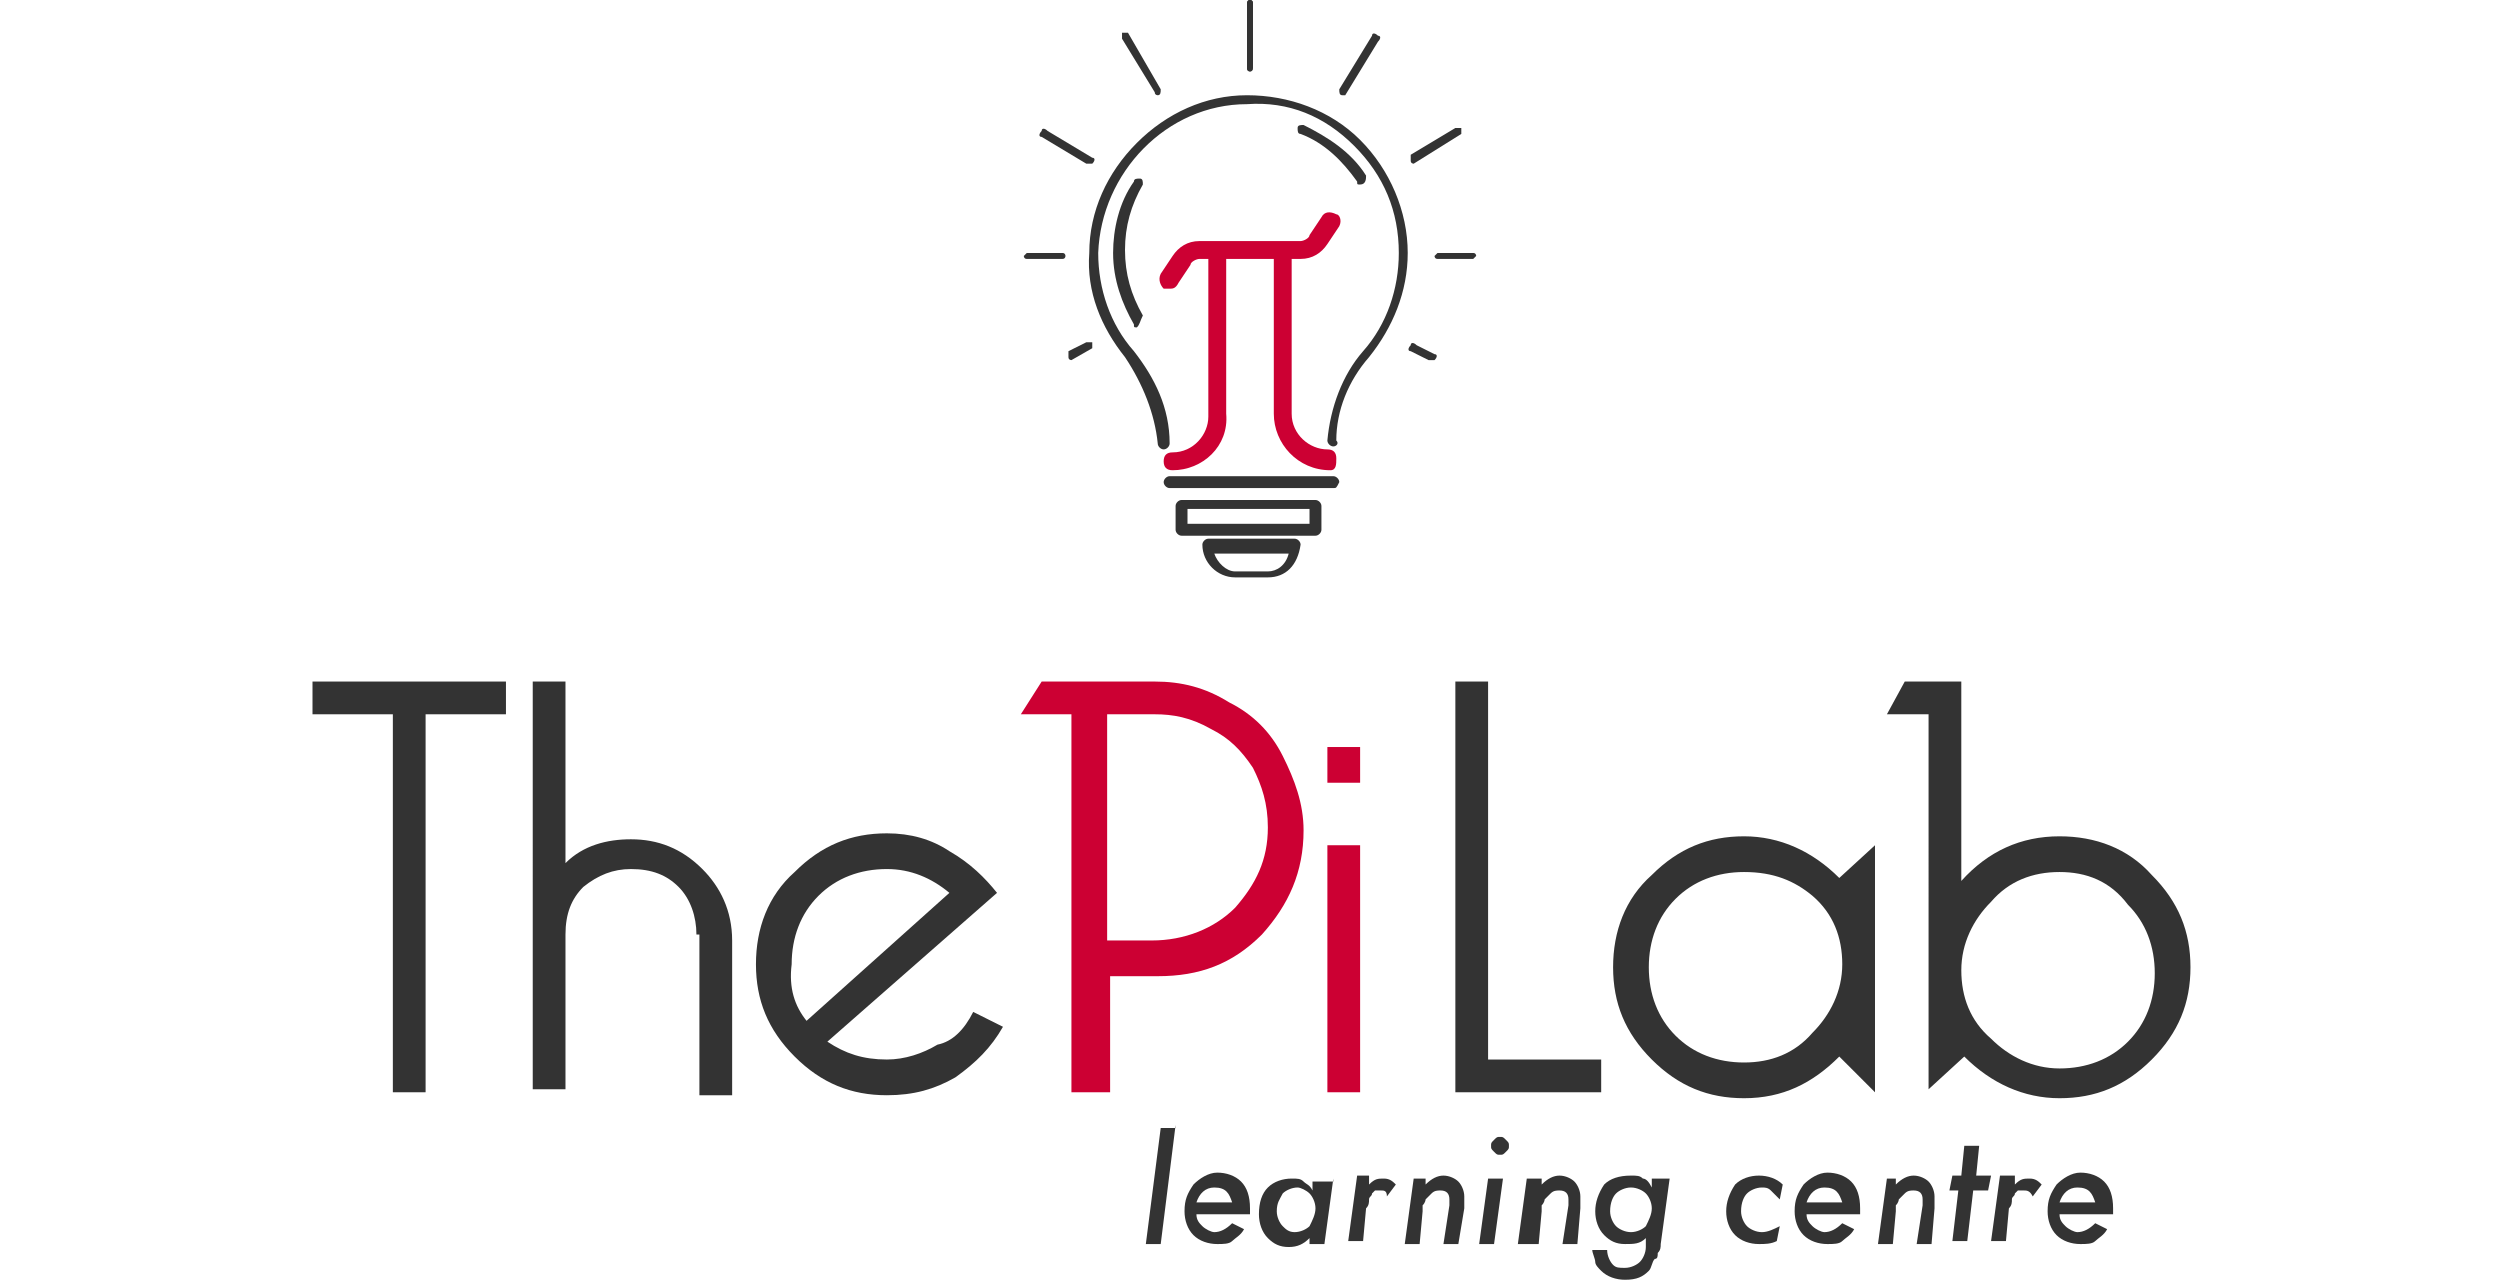 <?xml version="1.0" encoding="utf-8"?>
<!-- Generator: Adobe Illustrator 25.4.1, SVG Export Plug-In . SVG Version: 6.00 Build 0)  -->
<svg version="1.1" xmlns="http://www.w3.org/2000/svg" xmlns:xlink="http://www.w3.org/1999/xlink" x="0px" y="0px"
	 viewBox="0 0 84 43" style="enable-background:new 0 0 84 43;" xml:space="preserve">
<style type="text/css">
	.st0{display:none;}
	.st1{display:inline;}
	.st2{clip-path:url(#SVGID_00000024687425373709825110000016622861646339718058_);}
	.st3{fill:#333333;}
	.st4{fill:#CC0033;}
	.st5{fill:none;stroke:#333333;stroke-width:5;stroke-linecap:round;stroke-linejoin:round;stroke-miterlimit:10;}
</style>
<g id="Layer_1" class="st0">
	<g class="st1">
		<defs>
			<rect id="SVGID_1_" width="84" height="43"/>
		</defs>
		<clipPath id="SVGID_00000005237758064210934650000012468135686156521097_">
			<use xlink:href="#SVGID_1_"  style="overflow:visible;"/>
		</clipPath>
		<g style="clip-path:url(#SVGID_00000005237758064210934650000012468135686156521097_);">
			<path class="st3" d="M3.7,25.1V37H2.6V25.1H0v-1h6.3v1H3.7z"/>
			<path class="st3" d="M12.4,32.1c0-0.6-0.2-1.1-0.6-1.5c-0.2-0.2-0.4-0.3-0.7-0.4c-0.3-0.1-0.5-0.1-0.8-0.1
				c-0.3,0-0.5,0.1-0.8,0.2c-0.3,0.1-0.5,0.3-0.7,0.4c-0.2,0.2-0.3,0.4-0.5,0.7c-0.1,0.3-0.2,0.5-0.2,0.8V37H7.1v-13h1.1v5.7
				c0.6-0.5,1.3-0.8,2.1-0.8c0.9,0,1.6,0.3,2.2,0.9c0.6,0.6,0.9,1.3,0.9,2.2V37h-1.1V32.1z"/>
			<path class="st3" d="M21.2,34.6l0.9,0.5c-0.3,0.6-0.9,1.2-1.5,1.6c-0.6,0.4-1.4,0.6-2.2,0.6c-1.1,0-2.1-0.4-2.9-1.2
				c-0.8-0.8-1.2-1.8-1.2-2.9c0-1.1,0.4-2.1,1.2-2.9c0.8-0.8,1.8-1.2,2.9-1.2c0.7,0,1.4,0.2,2,0.5c0.6,0.4,1.1,0.8,1.5,1.4l-5.4,4.7
				c0.5,0.4,1.1,0.6,1.7,0.6c0.6,0,1.2-0.1,1.8-0.4C20.6,35.5,20.9,35.1,21.2,34.6z M15.9,34.9l4.6-4c-0.6-0.5-1.3-0.8-2-0.7
				c-0.9,0-1.6,0.3-2.2,0.9c-0.6,0.6-0.9,1.3-0.9,2.2C15.4,33.7,15.5,34.3,15.9,34.9z"/>
			<path class="st4" d="M26.9,24.1c0.6,0,1.2,0.1,1.8,0.4c0.6,0.2,1.1,0.6,1.5,1c0.4,0.4,0.8,0.9,1,1.5c0.2,0.6,0.4,1.2,0.4,1.8
				c0,1.3-0.5,2.4-1.4,3.3c-0.9,0.9-2,1.4-3.3,1.4h-1.6V37h-1.1V25.1h-1.6l0.6-1H26.9z M25.4,32.3h1.6c1.1,0,2-0.4,2.6-1.1
				c0.7-0.7,1-1.6,1-2.5c0-0.7-0.2-1.3-0.5-1.9c-0.3-0.5-0.8-1-1.4-1.3c-0.5-0.3-1.1-0.4-1.8-0.4h-1.6V32.3z"/>
			<path class="st4" d="M32.5,26.2h1.1v1.1h-1.1V26.2z M32.5,29.2h1.1V37h-1.1V29.2z"/>
			<path class="st4" d="M42.7,41.2h1.3l-0.6,1h-1.8v-6.3c-0.8,0.9-1.9,1.4-3.1,1.4c-1.1,0-2.1-0.4-2.9-1.2c-0.8-0.8-1.2-1.8-1.2-2.9
				c0-1.1,0.4-2.1,1.2-2.9c0.8-0.8,1.8-1.2,2.9-1.2c1.2,0,2.2,0.4,3,1.3l1.2-1.1L42.7,41.2z M38.6,36.2c0.8,0,1.6-0.3,2.2-0.9
				s0.9-1.4,0.9-2.2c0-0.8-0.3-1.6-0.9-2.2s-1.4-0.9-2.2-0.9c-0.9,0-1.6,0.3-2.2,0.9c-0.6,0.6-0.9,1.3-0.9,2.2
				c0,0.9,0.3,1.6,0.9,2.2C37,35.9,37.7,36.2,38.6,36.2z"/>
			<path class="st4" d="M50.2,29.2V37l-0.9-0.7c-0.6,0.6-1.3,0.9-2.2,0.9c-0.9,0-1.6-0.3-2.2-0.9c-0.6-0.6-0.9-1.3-0.9-2.2v-4.9H45
				v4.9c0,0.3,0,0.5,0.2,0.8c0.1,0.3,0.3,0.5,0.5,0.7c0.4,0.4,0.9,0.6,1.5,0.6c0.6,0,1.1-0.2,1.5-0.6c0.4-0.4,0.6-0.9,0.6-1.4v-4.9
				H50.2z"/>
			<path class="st4" d="M58,34.6l0.9,0.5c-0.3,0.6-0.9,1.2-1.5,1.6c-0.6,0.4-1.4,0.6-2.2,0.6c-1.1,0-2.1-0.4-2.9-1.2
				c-0.8-0.8-1.2-1.8-1.2-2.9c0-1.1,0.4-2.1,1.2-2.9c0.8-0.8,1.8-1.2,2.9-1.2c0.7,0,1.4,0.2,2,0.5c0.6,0.4,1.1,0.8,1.5,1.4l-5.4,4.7
				c0.5,0.4,1.1,0.6,1.7,0.6c0.6,0,1.2-0.1,1.8-0.4C57.3,35.5,57.7,35.1,58,34.6z M52.6,34.9l4.6-4c-0.6-0.5-1.3-0.8-2-0.7
				c-0.9,0-1.6,0.3-2.2,0.9c-0.6,0.6-0.9,1.3-0.9,2.2C52.1,33.7,52.3,34.3,52.6,34.9L52.6,34.9z"/>
			<path class="st3" d="M65.2,37h-4.7v-13h1.1V36h3.6V37z"/>
			<path class="st3" d="M72.8,36c-0.8,0.9-1.8,1.3-3,1.3c-1.1,0-2.1-0.4-2.9-1.2c-0.8-0.8-1.2-1.8-1.2-2.9c0-1.1,0.4-2.1,1.2-2.9
				c0.8-0.8,1.8-1.2,2.9-1.2c1.2,0,2.2,0.4,3,1.3l1.2-1.1V37L72.8,36z M69.8,30.1c-0.9,0-1.6,0.3-2.2,0.9c-0.6,0.6-0.9,1.3-0.9,2.2
				c0,0.9,0.3,1.6,0.9,2.2c0.6,0.6,1.3,0.9,2.2,0.9c0.8,0,1.6-0.3,2.2-0.9c0.6-0.6,0.9-1.4,0.9-2.2c0-0.8-0.3-1.6-0.9-2.2
				C71.4,30.4,70.6,30.1,69.8,30.1z"/>
			<path class="st3" d="M75.7,25.1h-1.3l0.6-1h1.8v6.3c0.8-0.9,1.9-1.4,3.1-1.4c1.2,0,2.1,0.4,3,1.2C83.6,31,84,32,84,33.1
				c0,1.1-0.4,2.1-1.2,2.9c-0.8,0.8-1.8,1.2-3,1.2c-1.2,0-2.2-0.4-3-1.3L75.7,37V25.1z M79.8,30.1c-0.8,0-1.6,0.3-2.2,0.9
				c-0.6,0.6-0.9,1.4-0.9,2.2c0,0.8,0.3,1.6,0.9,2.2c0.6,0.6,1.4,0.9,2.2,0.9c0.9,0,1.6-0.3,2.2-0.9c0.6-0.6,0.9-1.3,0.9-2.2
				c0-0.9-0.3-1.6-0.9-2.2C81.4,30.4,80.7,30.1,79.8,30.1z"/>
			<path class="st3" d="M46.1,38.1l-0.5,3.7h-0.5l0.5-3.7H46.1z"/>
			<path class="st3" d="M46.8,41c0,0.1,0,0.1,0,0.2c0,0.1,0.1,0.1,0.1,0.2c0.1,0.1,0.3,0.2,0.4,0.1c0.1,0,0.2,0,0.3-0.1
				c0.1,0,0.2-0.1,0.2-0.2l0.4,0.2c-0.1,0.1-0.2,0.3-0.4,0.4c-0.2,0.1-0.3,0.1-0.5,0.1c-0.3,0-0.6-0.1-0.8-0.3
				c-0.2-0.2-0.3-0.4-0.3-0.8c0-0.3,0.1-0.6,0.3-0.8c0.1-0.1,0.2-0.2,0.4-0.3c0.1-0.1,0.3-0.1,0.4-0.1c0.3,0,0.6,0.1,0.7,0.3
				c0.2,0.2,0.3,0.5,0.3,0.8c0,0,0,0.1,0,0.2L46.8,41z M47.9,40.6c-0.1-0.3-0.2-0.5-0.5-0.5c-0.3,0-0.5,0.2-0.6,0.5H47.9z"/>
			<path class="st3" d="M51.2,39.8l-0.3,2.1h-0.5l0-0.2c-0.2,0.2-0.4,0.3-0.7,0.3c-0.1,0-0.3,0-0.4-0.1s-0.2-0.1-0.3-0.2
				c-0.2-0.2-0.3-0.4-0.3-0.7c0-0.3,0.1-0.6,0.3-0.8c0.1-0.1,0.2-0.2,0.4-0.2c0.1-0.1,0.3-0.1,0.4-0.1c0.1,0,0.3,0,0.4,0.1
				c0.1,0.1,0.2,0.1,0.3,0.2l0-0.3L51.2,39.8z M50.6,40.7c0-0.2-0.1-0.3-0.2-0.4c-0.1-0.1-0.1-0.1-0.2-0.1c-0.1,0-0.1,0-0.2,0
				c-0.1,0-0.2,0-0.3,0.1c-0.1,0-0.2,0.1-0.2,0.2c-0.1,0.1-0.2,0.3-0.2,0.5c0,0.2,0,0.3,0.2,0.4c0,0.1,0.1,0.1,0.2,0.1
				c0.1,0,0.1,0,0.2,0c0.1,0,0.2,0,0.3-0.1c0.1,0,0.2-0.1,0.2-0.2C50.5,41.1,50.6,40.9,50.6,40.7z"/>
			<path class="st3" d="M52.3,39.8l0,0.2c0.2-0.2,0.3-0.2,0.5-0.2c0.2,0,0.3,0.1,0.4,0.2l-0.3,0.4c-0.1-0.1-0.2-0.1-0.3-0.1
				c-0.1,0-0.1,0-0.2,0c-0.1,0-0.1,0.1-0.1,0.1c0,0.1-0.1,0.1-0.1,0.2c0,0.1,0,0.2-0.1,0.3l-0.1,1h-0.5l0.3-2.1H52.3z"/>
			<path class="st3" d="M54.1,39.8l0,0.2c0.2-0.2,0.4-0.2,0.6-0.2c0.2,0,0.4,0.1,0.5,0.2c0.1,0.1,0.1,0.1,0.1,0.2c0,0.1,0,0.2,0,0.2
				c0,0.1,0,0.3,0,0.4l-0.1,1.1h-0.5l0.2-1.2c0,0,0-0.1,0-0.1c0,0,0-0.1,0-0.1c0-0.2-0.1-0.3-0.3-0.3c-0.1,0-0.2,0-0.3,0.1
				c-0.1,0.1-0.1,0.1-0.2,0.2c0,0.1,0,0.1,0,0.2c0,0.1,0,0.1,0,0.2l-0.1,1h-0.5l0.3-2.1H54.1z"/>
			<path class="st3" d="M56.6,39.8l-0.3,2.1h-0.5l0.3-2.1H56.6z M56.8,38.8c0,0.1,0,0.1-0.1,0.2c0,0-0.1,0.1-0.2,0.1
				c0,0-0.1,0-0.1,0c0,0-0.1,0-0.1-0.1c0-0.1-0.1-0.1-0.1-0.2c0-0.1,0-0.1,0.1-0.2c0,0,0.1-0.1,0.2-0.1c0.1,0,0.1,0,0.2,0.1
				C56.7,38.6,56.8,38.7,56.8,38.8z"/>
			<path class="st3" d="M57.8,39.8l0,0.2c0.2-0.2,0.4-0.2,0.6-0.2c0.2,0,0.4,0.1,0.5,0.2c0.1,0.1,0.1,0.1,0.1,0.2c0,0.1,0,0.2,0,0.2
				c0,0.1,0,0.3,0,0.4l-0.1,1.1h-0.5l0.2-1.2c0,0,0-0.1,0-0.1c0,0,0-0.1,0-0.1c0-0.2-0.1-0.3-0.3-0.3c-0.1,0-0.2,0-0.3,0.1
				c-0.1,0.1-0.1,0.1-0.2,0.2c0,0.1,0,0.1,0,0.2c0,0.1,0,0.1,0,0.2l-0.1,1H57l0.3-2.1L57.8,39.8z"/>
			<path class="st3" d="M61.9,39.8l-0.3,2.1c0,0.1,0,0.2-0.1,0.3c0,0.1,0,0.2-0.1,0.2c-0.1,0.1-0.1,0.2-0.2,0.3
				c-0.2,0.2-0.5,0.3-0.8,0.3c-0.3,0-0.6-0.1-0.8-0.3c-0.1-0.1-0.2-0.2-0.2-0.3c0-0.1-0.1-0.3-0.1-0.4h0.5c0,0.2,0.1,0.3,0.2,0.4
				c0.1,0.1,0.2,0.1,0.4,0.1c0.2,0,0.4-0.1,0.5-0.2c0.1-0.1,0.2-0.3,0.2-0.5l0-0.3c-0.2,0.1-0.4,0.2-0.7,0.2c-0.1,0-0.3,0-0.4-0.1
				c-0.1,0-0.2-0.1-0.3-0.2c-0.2-0.2-0.3-0.5-0.3-0.7c0-0.2,0-0.3,0.1-0.4c0.1-0.1,0.1-0.3,0.2-0.4c0.1-0.1,0.2-0.2,0.4-0.2
				c0.1-0.1,0.3-0.1,0.4-0.1c0.1,0,0.3,0,0.4,0.1c0.1,0.1,0.2,0.1,0.3,0.2l0-0.3H61.9z M61.3,40.7c0-0.1,0-0.2,0-0.2
				c0-0.1-0.1-0.1-0.1-0.2c-0.1-0.1-0.1-0.1-0.2-0.1c-0.1,0-0.2,0-0.2,0c-0.1,0-0.2,0-0.3,0.1c-0.1,0-0.2,0.1-0.2,0.2
				c-0.1,0.1-0.2,0.3-0.2,0.5c0,0.2,0.1,0.3,0.2,0.5c0.1,0.1,0.1,0.1,0.2,0.1c0.1,0,0.2,0,0.2,0c0.1,0,0.2,0,0.3,0
				c0.1,0,0.2-0.1,0.2-0.2C61.3,41.1,61.3,40.9,61.3,40.7L61.3,40.7z"/>
			<path class="st3" d="M65.5,40l-0.1,0.5c-0.1-0.1-0.2-0.2-0.3-0.3c-0.1-0.1-0.2-0.1-0.3-0.1c-0.1,0-0.2,0-0.3,0.1
				s-0.2,0.1-0.2,0.2c-0.1,0.1-0.2,0.3-0.2,0.5c0,0.2,0.1,0.3,0.2,0.5c0.1,0.1,0.1,0.1,0.2,0.1c0.1,0,0.2,0,0.2,0
				c0.2,0,0.4-0.1,0.5-0.2l-0.1,0.5c-0.2,0.1-0.4,0.1-0.5,0.1c-0.1,0-0.3,0-0.4-0.1c-0.1-0.1-0.2-0.1-0.3-0.2
				c-0.2-0.2-0.3-0.5-0.3-0.8c0-0.3,0.1-0.6,0.3-0.8c0.1-0.1,0.2-0.2,0.4-0.2c0.1-0.1,0.3-0.1,0.4-0.1C65.1,39.7,65.3,39.8,65.5,40z
				"/>
			<path class="st3" d="M66.3,41c0,0.1,0,0.1,0,0.2c0,0.1,0.1,0.1,0.1,0.2c0.1,0.1,0.3,0.2,0.4,0.1c0.1,0,0.2,0,0.3-0.1
				c0.1,0,0.2-0.1,0.2-0.2l0.4,0.2c-0.1,0.1-0.2,0.3-0.4,0.4c-0.2,0.1-0.3,0.1-0.5,0.1c-0.3,0-0.6-0.1-0.8-0.3
				c-0.2-0.2-0.3-0.4-0.3-0.8c0-0.3,0.1-0.6,0.3-0.8c0.1-0.1,0.2-0.2,0.4-0.3c0.1-0.1,0.3-0.1,0.4-0.1c0.3,0,0.6,0.1,0.7,0.3
				c0.2,0.2,0.3,0.5,0.3,0.8c0,0,0,0.1,0,0.2L66.3,41z M67.4,40.6c-0.1-0.3-0.2-0.5-0.5-0.5c-0.3,0-0.5,0.2-0.6,0.5H67.4z"/>
			<path class="st3" d="M69.1,39.8l0,0.2c0.2-0.2,0.4-0.2,0.6-0.2c0.2,0,0.4,0.1,0.5,0.2c0.1,0.1,0.1,0.1,0.1,0.2c0,0.1,0,0.2,0,0.2
				c0,0.1,0,0.3,0,0.4l-0.1,1.1h-0.5l0.2-1.2c0,0,0-0.1,0-0.1c0,0,0-0.1,0-0.1c0-0.2-0.1-0.3-0.3-0.3c-0.1,0-0.2,0-0.3,0.1
				c-0.1,0.1-0.1,0.1-0.2,0.2c0,0.1,0,0.1,0,0.2c0,0.1,0,0.1,0,0.2l-0.1,1h-0.5l0.3-2.1H69.1z"/>
			<path class="st3" d="M71.6,40.2l-0.2,1.6h-0.5l0.2-1.6h-0.3l0.1-0.5h0.3l0.1-1h0.5l-0.1,1h0.5L72,40.2H71.6z"/>
			<path class="st3" d="M72.9,39.8l0,0.2c0.2-0.2,0.3-0.2,0.5-0.2c0.2,0,0.3,0.1,0.4,0.2l-0.3,0.4c-0.1-0.1-0.2-0.1-0.3-0.1
				c-0.1,0-0.1,0-0.2,0c-0.1,0-0.1,0.1-0.1,0.1c0,0.1-0.1,0.1-0.1,0.2c0,0.1,0,0.2-0.1,0.3l-0.1,1h-0.5l0.3-2.1H72.9z"/>
			<path class="st3" d="M74.4,41c0,0.1,0,0.1,0,0.2c0,0.1,0.1,0.1,0.1,0.2c0.1,0.1,0.3,0.2,0.4,0.1c0.1,0,0.2,0,0.3-0.1
				c0.1,0,0.2-0.1,0.2-0.2l0.4,0.2c-0.1,0.1-0.2,0.3-0.4,0.4c-0.2,0.1-0.3,0.1-0.5,0.1c-0.3,0-0.6-0.1-0.8-0.3
				c-0.2-0.2-0.3-0.4-0.3-0.8c0-0.3,0.1-0.6,0.3-0.8c0.1-0.1,0.2-0.2,0.4-0.3c0.1-0.1,0.3-0.1,0.4-0.1c0.3,0,0.6,0.1,0.7,0.3
				c0.2,0.2,0.3,0.5,0.3,0.8c0,0,0,0.1,0,0.2L74.4,41z M75.5,40.6c-0.1-0.3-0.2-0.5-0.5-0.5c-0.3,0-0.5,0.2-0.6,0.5H75.5z"/>
			<path class="st3" d="M45.9,22.4h-7.4c-0.2,0-0.5-0.1-0.7-0.2c-0.2-0.1-0.4-0.3-0.5-0.5c-0.1-0.2-0.2-0.4-0.3-0.7
				c0-0.2,0-0.5,0.1-0.7l3.5-9.9V7.2l-0.8-0.9c0,0,0-0.1,0-0.1c0,0,0-0.1,0-0.1c0,0,0-0.1,0.1-0.1c0,0,0.1,0,0.1,0h4.6
				c0,0,0.1,0,0.1,0c0,0,0,0,0.1,0.1c0,0,0,0.1,0,0.1c0,0,0,0.1,0,0.1l-0.8,0.9v3.4l3.5,9.9c0.1,0.2,0.1,0.5,0.1,0.7
				c0,0.2-0.1,0.5-0.3,0.7c-0.1,0.2-0.3,0.4-0.5,0.5C46.4,22.4,46.2,22.4,45.9,22.4L45.9,22.4z M40.3,6.4L40.9,7c0,0,0,0.1,0,0.1
				v3.4c0,0,0,0,0,0.1l-3.5,9.9c-0.1,0.2-0.1,0.4-0.1,0.6c0,0.2,0.1,0.4,0.2,0.5c0.1,0.2,0.3,0.3,0.4,0.4c0.2,0.1,0.4,0.1,0.5,0.1
				h7.4c0.2,0,0.4,0,0.5-0.1c0.2-0.1,0.3-0.2,0.4-0.4c0.1-0.2,0.2-0.3,0.2-0.5c0-0.2,0-0.4-0.1-0.6l-3.5-9.9c0,0,0,0,0-0.1V7.1
				c0,0,0-0.1,0-0.1l0.6-0.7H40.3z"/>
			<path class="st3" d="M38.8,21.6h-0.2c-0.1,0-0.2,0-0.3-0.1c-0.1-0.1-0.2-0.1-0.2-0.2c-0.1-0.1-0.1-0.2-0.1-0.3c0-0.1,0-0.2,0-0.3
				c0,0,0-0.1,0.1-0.1c0,0,0.1,0,0.1,0c0,0,0.1,0,0.1,0.1c0,0,0,0.1,0,0.1c0,0.1,0,0.1,0,0.2c0,0.1,0,0.1,0.1,0.2
				c0,0,0.1,0.1,0.1,0.1s0.1,0,0.2,0h0.2c0,0,0.1,0,0.1,0c0,0,0,0.1,0,0.1c0,0,0,0.1,0,0.1C38.8,21.6,38.8,21.6,38.8,21.6L38.8,21.6
				z"/>
			<path class="st3" d="M46.3,20.3C46.2,20.3,46.2,20.3,46.3,20.3c-0.1,0-0.1-0.1-0.1-0.1l-3.4-9.4c0,0,0,0,0,0v-3c0,0,0-0.1,0-0.1
				c0,0,0.1,0,0.1,0c0,0,0.1,0,0.1,0c0,0,0,0.1,0,0.1v3l3.4,9.4c0,0,0,0,0,0c0,0,0,0,0,0C46.4,20.3,46.4,20.3,46.3,20.3
				C46.3,20.3,46.3,20.3,46.3,20.3C46.3,20.3,46.3,20.3,46.3,20.3z"/>
			<path class="st3" d="M44.4,15.6c-0.1,0-0.3,0-0.4-0.1c-0.1-0.1-0.2-0.1-0.3-0.3c-0.1,0.1-0.2,0.2-0.3,0.3
				c-0.1,0.1-0.3,0.1-0.4,0.1s-0.3,0-0.4-0.1c-0.1-0.1-0.2-0.2-0.3-0.3c-0.1,0.1-0.2,0.2-0.3,0.3c-0.1,0.1-0.3,0.1-0.4,0.1
				s-0.3,0-0.4-0.1c-0.1-0.1-0.2-0.2-0.3-0.3c-0.1,0.1-0.2,0.2-0.4,0.3c-0.2,0.1-0.3,0.1-0.5,0.1c-0.2,0-0.3-0.1-0.4-0.2
				s-0.2-0.2-0.3-0.4l0.2-0.1c0,0.1,0.1,0.2,0.2,0.3c0.1,0.1,0.2,0.1,0.4,0.1c0.1,0,0.3,0,0.4-0.1c0.1-0.1,0.2-0.2,0.3-0.3
				c0,0,0,0,0-0.1c0,0,0,0,0.1,0c0,0,0,0,0.1,0c0,0,0,0,0,0.1c0.1,0.1,0.1,0.2,0.3,0.3c0.1,0.1,0.2,0.1,0.4,0.1s0.3,0,0.4-0.1
				c0.1-0.1,0.2-0.2,0.3-0.3c0,0,0,0,0-0.1c0,0,0,0,0.1,0s0,0,0.1,0c0,0,0,0,0,0.1c0.1,0.1,0.1,0.2,0.3,0.3c0.1,0.1,0.2,0.1,0.4,0.1
				c0.1,0,0.3,0,0.4-0.1c0.1-0.1,0.2-0.2,0.3-0.3c0,0,0,0,0-0.1c0,0,0,0,0.1,0c0,0,0,0,0.1,0c0,0,0,0,0,0.1c0.1,0.1,0.2,0.2,0.3,0.3
				c0.1,0.1,0.3,0.1,0.4,0.1c0.1,0,0.3-0.1,0.4-0.2c0.1-0.1,0.2-0.2,0.2-0.3l0.2,0.1c-0.1,0.2-0.2,0.4-0.3,0.5
				C44.8,15.5,44.6,15.6,44.4,15.6z"/>
			<path class="st4" d="M42.7,16.7c0.2,0,0.4-0.2,0.4-0.4c0-0.2-0.2-0.4-0.4-0.4s-0.4,0.2-0.4,0.4C42.3,16.6,42.5,16.7,42.7,16.7z"
				/>
			<path class="st4" d="M42.9,21.8c0.2,0,0.3-0.1,0.3-0.3s-0.1-0.3-0.3-0.3s-0.3,0.1-0.3,0.3S42.7,21.8,42.9,21.8z"/>
			<path class="st4" d="M44.4,18.5c0.2,0,0.4-0.2,0.4-0.4c0-0.2-0.2-0.4-0.4-0.4c-0.2,0-0.4,0.2-0.4,0.4
				C44,18.3,44.2,18.5,44.4,18.5z"/>
			<path class="st4" d="M43.8,19.3c0.2,0,0.4-0.2,0.4-0.4c0-0.2-0.2-0.4-0.4-0.4s-0.4,0.2-0.4,0.4C43.4,19.1,43.6,19.3,43.8,19.3z"
				/>
			<path class="st4" d="M43.7,21.3c0.2,0,0.4-0.2,0.4-0.4c0-0.2-0.2-0.4-0.4-0.4s-0.4,0.2-0.4,0.4C43.3,21.1,43.5,21.3,43.7,21.3z"
				/>
			<path class="st4" d="M42.7,18.4c0.2,0,0.4-0.2,0.4-0.4c0-0.2-0.2-0.4-0.4-0.4s-0.4,0.2-0.4,0.4C42.3,18.2,42.5,18.4,42.7,18.4z"
				/>
			<path class="st4" d="M43.7,17.7c0.3,0,0.5-0.2,0.5-0.5s-0.2-0.5-0.5-0.5c-0.3,0-0.5,0.2-0.5,0.5S43.4,17.7,43.7,17.7z"/>
			<path class="st4" d="M42.9,20.4c0.4,0,0.6-0.3,0.6-0.6c0-0.4-0.3-0.6-0.6-0.6c-0.4,0-0.6,0.3-0.6,0.6
				C42.2,20.1,42.5,20.4,42.9,20.4z"/>
			<path class="st3" d="M42.6,7C42.6,7,42.6,7,42.6,7c-0.1,0-0.1-0.1-0.1-0.1c0,0,0-0.1,0-0.1c0.6-1.2,0.3-2-0.6-3.2
				C40.9,2.1,42,0.4,42,0.3c0,0,0,0,0.1-0.1c0,0,0.1,0,0.1,0c0,0,0,0,0.1,0.1c0,0,0,0.1,0,0.1c0,0-1.1,1.7-0.1,3
				c0.9,1.3,1.3,2.2,0.6,3.5C42.7,7,42.7,7,42.6,7C42.7,7,42.7,7,42.6,7z"/>
			<path class="st3" d="M42.8,3.2C42.8,3.2,42.7,3.2,42.8,3.2c-0.1,0-0.1-0.1-0.1-0.1c-0.7-1.4,0.3-3,0.4-3.1c0,0,0,0,0.1,0
				c0,0,0.1,0,0.1,0c0,0,0,0,0.1,0.1c0,0,0,0.1,0,0.1c0,0-1,1.5-0.4,2.8c0,0,0,0,0,0c0,0,0,0,0,0C42.9,3.1,42.9,3.1,42.8,3.2
				C42.9,3.2,42.8,3.2,42.8,3.2C42.8,3.2,42.8,3.2,42.8,3.2z"/>
			<path class="st3" d="M41.6,7C41.6,7,41.6,7,41.6,7c-0.1,0-0.1-0.1-0.1-0.1c0,0,0-0.1,0-0.1c0.6-1.2,0.3-2-0.6-3.2
				c-0.4-0.6-0.5-1.2-0.3-1.9c0,0,0,0,0,0c0,0,0,0,0,0c0,0,0,0,0,0c0,0,0,0,0,0c0,0,0,0,0,0c0,0,0,0,0,0c0,0,0,0,0,0c0,0,0,0,0,0
				c-0.2,0.6-0.1,1.2,0.3,1.7c0.9,1.3,1.3,2.2,0.6,3.5C41.7,7,41.7,7,41.6,7C41.7,7,41.7,7,41.6,7z"/>
		</g>
	</g>
</g>
<g id="Layer_2">
	<g>
		<g>
			<g>
				<path class="st3" d="M14.3,24v12.7h-1.1V24h-2.7v-1.1H17V24H14.3z"/>
			</g>
			<g>
				<path class="st3" d="M23.4,31.4c0-0.6-0.2-1.2-0.6-1.6c-0.4-0.4-0.9-0.6-1.6-0.6c-0.6,0-1.1,0.2-1.6,0.6
					c-0.4,0.4-0.6,0.9-0.6,1.6v5.2h-1.1V22.9H19V29c0.6-0.6,1.4-0.8,2.2-0.8c0.9,0,1.7,0.3,2.4,1c0.6,0.6,1,1.4,1,2.4v5.2h-1.1V31.4
					z"/>
			</g>
			<g>
				<path class="st3" d="M32.7,34l1,0.5c-0.4,0.7-0.9,1.2-1.6,1.7c-0.7,0.4-1.4,0.6-2.3,0.6c-1.2,0-2.2-0.4-3.1-1.3
					c-0.9-0.9-1.3-1.9-1.3-3.1c0-1.2,0.4-2.3,1.3-3.1c0.9-0.9,1.9-1.3,3.1-1.3c0.8,0,1.5,0.2,2.1,0.6c0.7,0.4,1.2,0.9,1.6,1.4
					l-5.7,5c0.6,0.4,1.2,0.6,2,0.6c0.6,0,1.2-0.2,1.7-0.5C32,35,32.4,34.6,32.7,34z M27.1,34.3l4.8-4.3c-0.6-0.5-1.3-0.8-2.1-0.8
					c-0.9,0-1.7,0.3-2.3,0.9c-0.6,0.6-0.9,1.4-0.9,2.3C26.5,33.2,26.7,33.8,27.1,34.3z"/>
			</g>
			<g>
				<path class="st4" d="M38.8,22.9c0.9,0,1.7,0.2,2.5,0.7c0.8,0.4,1.4,1,1.8,1.8c0.4,0.8,0.7,1.6,0.7,2.5c0,1.4-0.5,2.5-1.4,3.5
					c-1,1-2.1,1.4-3.5,1.4h-1.6v3.9H36V24h-1.7l0.7-1.1H38.8z M37.1,31.6h1.6c1.1,0,2.1-0.4,2.8-1.1c0.7-0.8,1.1-1.6,1.1-2.7
					c0-0.8-0.2-1.4-0.5-2c-0.4-0.6-0.8-1-1.4-1.3C40,24.1,39.4,24,38.8,24h-1.6V31.6z"/>
			</g>
			<g>
				<path class="st4" d="M44.6,25.1h1.1v1.2h-1.1V25.1z M44.6,28.4h1.1v8.3h-1.1V28.4z"/>
			</g>
			<g>
				<path class="st3" d="M53.8,36.7h-4.9V22.9h1.1v12.7h3.8V36.7z"/>
			</g>
			<g>
				<path class="st3" d="M61.8,35.5c-0.9,0.9-1.9,1.4-3.2,1.4c-1.2,0-2.2-0.4-3.1-1.3c-0.9-0.9-1.3-1.9-1.3-3.1
					c0-1.2,0.4-2.3,1.3-3.1c0.9-0.9,1.9-1.3,3.1-1.3c1.2,0,2.3,0.5,3.2,1.4l1.2-1.1v8.3L61.8,35.5z M58.6,29.3
					c-0.9,0-1.7,0.3-2.3,0.9c-0.6,0.6-0.9,1.4-0.9,2.3c0,0.9,0.3,1.7,0.9,2.3c0.6,0.6,1.4,0.9,2.3,0.9c0.9,0,1.7-0.3,2.3-1
					c0.6-0.6,1-1.4,1-2.3c0-0.9-0.3-1.7-1-2.3C60.3,29.6,59.6,29.3,58.6,29.3z"/>
			</g>
			<g>
				<path class="st3" d="M64.8,24h-1.4l0.6-1.1h1.9v6.7c0.9-1,2-1.5,3.3-1.5c1.2,0,2.3,0.4,3.1,1.3c0.9,0.9,1.3,1.9,1.3,3.1
					c0,1.2-0.4,2.2-1.3,3.1c-0.9,0.9-1.9,1.3-3.1,1.3c-1.2,0-2.3-0.5-3.2-1.4l-1.2,1.1V24z M69.2,29.3c-0.9,0-1.7,0.3-2.3,1
					c-0.6,0.6-1,1.4-1,2.3c0,0.9,0.3,1.7,1,2.3c0.6,0.6,1.4,1,2.3,1c0.9,0,1.7-0.3,2.3-0.9c0.6-0.6,0.9-1.4,0.9-2.3
					c0-0.9-0.3-1.7-0.9-2.3C70.9,29.6,70.1,29.3,69.2,29.3z"/>
			</g>
		</g>
		<g>
			<g>
				<path class="st3" d="M39.5,37.8L39,41.8h-0.5l0.5-3.9H39.5z"/>
			</g>
			<g>
				<path class="st3" d="M40.2,40.8c0,0.2,0.1,0.3,0.2,0.4c0.1,0.1,0.3,0.2,0.4,0.2c0.2,0,0.4-0.1,0.6-0.3l0.4,0.2
					c-0.1,0.2-0.3,0.3-0.4,0.4c-0.1,0.1-0.3,0.1-0.5,0.1c-0.3,0-0.6-0.1-0.8-0.3c-0.2-0.2-0.3-0.5-0.3-0.8c0-0.4,0.1-0.6,0.3-0.9
					c0.2-0.2,0.5-0.4,0.8-0.4c0.3,0,0.6,0.1,0.8,0.3c0.2,0.2,0.3,0.5,0.3,0.9c0,0,0,0.1,0,0.2H40.2z M41.4,40.4
					c-0.1-0.3-0.2-0.5-0.6-0.5c-0.3,0-0.5,0.2-0.6,0.5H41.4z"/>
			</g>
			<g>
				<path class="st3" d="M44.8,39.6l-0.3,2.2H44l0-0.2c-0.2,0.2-0.4,0.3-0.7,0.3c-0.3,0-0.5-0.1-0.7-0.3c-0.2-0.2-0.3-0.5-0.3-0.8
					c0-0.4,0.1-0.7,0.3-0.9c0.2-0.2,0.5-0.3,0.8-0.3c0.2,0,0.3,0,0.4,0.1c0.1,0.1,0.2,0.1,0.3,0.3l0-0.3H44.8z M44.2,40.6
					c0-0.2-0.1-0.4-0.2-0.5c-0.1-0.1-0.3-0.2-0.4-0.2c-0.2,0-0.4,0.1-0.5,0.2c-0.1,0.2-0.2,0.3-0.2,0.6c0,0.2,0.1,0.4,0.2,0.5
					c0.1,0.1,0.2,0.2,0.4,0.2c0.2,0,0.4-0.1,0.5-0.2C44.1,41,44.2,40.8,44.2,40.6z"/>
			</g>
			<g>
				<path class="st3" d="M46,39.6l0,0.2c0.2-0.2,0.3-0.2,0.5-0.2c0.2,0,0.3,0.1,0.4,0.2l-0.3,0.4C46.6,40,46.5,40,46.4,40
					c-0.1,0-0.1,0-0.2,0c0,0-0.1,0.1-0.1,0.1c0,0.1-0.1,0.1-0.1,0.2c0,0.1,0,0.2-0.1,0.3l-0.1,1.1h-0.5l0.3-2.2H46z"/>
			</g>
			<g>
				<path class="st3" d="M47.9,39.6l0,0.2c0.2-0.2,0.4-0.3,0.6-0.3c0.2,0,0.4,0.1,0.5,0.2c0.1,0.1,0.2,0.3,0.2,0.5
					c0,0.1,0,0.2,0,0.4L49,41.8h-0.5l0.2-1.3c0,0,0-0.1,0-0.1c0,0,0-0.1,0-0.1c0-0.2-0.1-0.3-0.3-0.3c-0.1,0-0.2,0-0.3,0.1
					c-0.1,0.1-0.1,0.1-0.2,0.2c0,0,0,0.1-0.1,0.2c0,0.1,0,0.1,0,0.2l-0.1,1.1h-0.5l0.3-2.2H47.9z"/>
			</g>
			<g>
				<path class="st3" d="M50.5,39.6l-0.3,2.2h-0.5l0.3-2.2H50.5z M50.7,38.5c0,0.1,0,0.1-0.1,0.2c-0.1,0.1-0.1,0.1-0.2,0.1
					c-0.1,0-0.1,0-0.2-0.1c-0.1-0.1-0.1-0.1-0.1-0.2c0-0.1,0-0.1,0.1-0.2c0.1-0.1,0.1-0.1,0.2-0.1c0.1,0,0.1,0,0.2,0.1
					C50.7,38.4,50.7,38.4,50.7,38.5z"/>
			</g>
			<g>
				<path class="st3" d="M51.8,39.6l0,0.2c0.2-0.2,0.4-0.3,0.6-0.3c0.2,0,0.4,0.1,0.5,0.2c0.1,0.1,0.2,0.3,0.2,0.5
					c0,0.1,0,0.2,0,0.4l-0.1,1.2h-0.5l0.2-1.3c0,0,0-0.1,0-0.1c0,0,0-0.1,0-0.1c0-0.2-0.1-0.3-0.3-0.3c-0.1,0-0.2,0-0.3,0.1
					c-0.1,0.1-0.1,0.1-0.2,0.2c0,0,0,0.1-0.1,0.2c0,0.1,0,0.1,0,0.2l-0.1,1.1H51l0.3-2.2H51.8z"/>
			</g>
			<g>
				<path class="st3" d="M56.1,39.6l-0.3,2.2c0,0.1,0,0.2-0.1,0.3c0,0.1,0,0.2-0.1,0.2c-0.1,0.1-0.1,0.3-0.2,0.4
					C55.2,42.9,55,43,54.6,43c-0.3,0-0.6-0.1-0.8-0.3c-0.1-0.1-0.2-0.2-0.2-0.3c0-0.1-0.1-0.3-0.1-0.4H54c0,0.2,0.1,0.4,0.2,0.5
					c0.1,0.1,0.2,0.1,0.4,0.1c0.2,0,0.4-0.1,0.5-0.2c0.1-0.1,0.2-0.3,0.2-0.5l0-0.3c-0.2,0.2-0.4,0.2-0.7,0.2
					c-0.3,0-0.5-0.1-0.7-0.3c-0.2-0.2-0.3-0.5-0.3-0.8c0-0.3,0.1-0.6,0.3-0.9c0.2-0.2,0.5-0.3,0.9-0.3c0.2,0,0.3,0,0.4,0.1
					c0.1,0,0.2,0.1,0.3,0.3l0-0.3H56.1z M55.5,40.6c0-0.2-0.1-0.4-0.2-0.5c-0.1-0.1-0.3-0.2-0.5-0.2c-0.2,0-0.4,0.1-0.5,0.2
					c-0.1,0.1-0.2,0.3-0.2,0.6c0,0.2,0.1,0.4,0.2,0.5c0.1,0.1,0.3,0.2,0.5,0.2c0.2,0,0.4-0.1,0.5-0.2C55.4,41,55.5,40.8,55.5,40.6z"
					/>
			</g>
			<g>
				<path class="st3" d="M59.9,39.8l-0.1,0.5c-0.1-0.1-0.2-0.2-0.3-0.3c-0.1-0.1-0.2-0.1-0.3-0.1c-0.2,0-0.4,0.1-0.5,0.2
					c-0.1,0.1-0.2,0.3-0.2,0.6c0,0.2,0.1,0.4,0.2,0.5c0.1,0.1,0.3,0.2,0.5,0.2c0.2,0,0.4-0.1,0.6-0.2l-0.1,0.5
					c-0.2,0.1-0.4,0.1-0.6,0.1c-0.3,0-0.6-0.1-0.8-0.3C58.1,41.3,58,41,58,40.7c0-0.3,0.1-0.6,0.3-0.9c0.2-0.2,0.5-0.3,0.8-0.3
					C59.4,39.5,59.7,39.6,59.9,39.8z"/>
			</g>
			<g>
				<path class="st3" d="M60.7,40.8c0,0.2,0.1,0.3,0.2,0.4c0.1,0.1,0.3,0.2,0.4,0.2c0.2,0,0.4-0.1,0.6-0.3l0.4,0.2
					c-0.1,0.2-0.3,0.3-0.4,0.4c-0.1,0.1-0.3,0.1-0.5,0.1c-0.3,0-0.6-0.1-0.8-0.3c-0.2-0.2-0.3-0.5-0.3-0.8c0-0.4,0.1-0.6,0.3-0.9
					c0.2-0.2,0.5-0.4,0.8-0.4c0.3,0,0.6,0.1,0.8,0.3c0.2,0.2,0.3,0.5,0.3,0.9c0,0,0,0.1,0,0.2H60.7z M61.9,40.4
					c-0.1-0.3-0.2-0.5-0.6-0.5c-0.3,0-0.5,0.2-0.6,0.5H61.9z"/>
			</g>
			<g>
				<path class="st3" d="M63.7,39.6l0,0.2c0.2-0.2,0.4-0.3,0.6-0.3c0.2,0,0.4,0.1,0.5,0.2c0.1,0.1,0.2,0.3,0.2,0.5
					c0,0.1,0,0.2,0,0.4l-0.1,1.2h-0.5l0.2-1.3c0,0,0-0.1,0-0.1c0,0,0-0.1,0-0.1c0-0.2-0.1-0.3-0.3-0.3c-0.1,0-0.2,0-0.3,0.1
					c-0.1,0.1-0.1,0.1-0.2,0.2c0,0,0,0.1-0.1,0.2c0,0.1,0,0.1,0,0.2l-0.1,1.1h-0.5l0.3-2.2H63.7z"/>
			</g>
			<g>
				<path class="st3" d="M66.3,40l-0.2,1.7h-0.5l0.2-1.7h-0.3l0.1-0.5h0.3l0.1-1h0.5l-0.1,1h0.5L66.8,40H66.3z"/>
			</g>
			<g>
				<path class="st3" d="M67.7,39.6l0,0.2c0.2-0.2,0.3-0.2,0.5-0.2c0.2,0,0.3,0.1,0.4,0.2l-0.3,0.4C68.2,40,68.1,40,68,40
					c-0.1,0-0.1,0-0.2,0c0,0-0.1,0.1-0.1,0.1c0,0.1-0.1,0.1-0.1,0.2c0,0.1,0,0.2-0.1,0.3l-0.1,1.1h-0.5l0.3-2.2H67.7z"/>
			</g>
			<g>
				<path class="st3" d="M69.2,40.8c0,0.2,0.1,0.3,0.2,0.4c0.1,0.1,0.3,0.2,0.4,0.2c0.2,0,0.4-0.1,0.6-0.3l0.4,0.2
					c-0.1,0.2-0.3,0.3-0.4,0.4c-0.1,0.1-0.3,0.1-0.5,0.1c-0.3,0-0.6-0.1-0.8-0.3c-0.2-0.2-0.3-0.5-0.3-0.8c0-0.4,0.1-0.6,0.3-0.9
					c0.2-0.2,0.5-0.4,0.8-0.4c0.3,0,0.6,0.1,0.8,0.3c0.2,0.2,0.3,0.5,0.3,0.9c0,0,0,0.1,0,0.2H69.2z M70.4,40.4
					c-0.1-0.3-0.2-0.5-0.6-0.5c-0.3,0-0.5,0.2-0.6,0.5H70.4z"/>
			</g>
		</g>
		<g>
			<g>
				<g>
					<path class="st3" d="M44.8,15C44.8,15,44.8,15,44.8,15c-0.1,0-0.2-0.1-0.2-0.2c0.1-1.1,0.5-2.2,1.2-3c0.8-0.9,1.2-2.1,1.2-3.3
						c0-1.4-0.5-2.6-1.5-3.6c-1-1-2.2-1.5-3.6-1.4c-2.7,0-4.9,2.3-5,5c0,1.2,0.4,2.4,1.2,3.3c0.7,0.9,1.2,1.9,1.2,3.1
						c0,0.1-0.1,0.2-0.2,0.2c-0.1,0-0.2-0.1-0.2-0.2c-0.1-1-0.5-2-1.1-2.9c-0.8-1-1.3-2.2-1.2-3.5c0-1.4,0.6-2.7,1.6-3.7
						c1-1,2.3-1.6,3.7-1.6c1.4,0,2.8,0.5,3.8,1.5c1,1,1.6,2.4,1.6,3.8c0,1.3-0.5,2.5-1.3,3.5c-0.7,0.8-1.1,1.8-1.1,2.8
						C45,14.9,44.9,15,44.8,15z"/>
				</g>
				<g>
					<path class="st4" d="M39.4,15.8c-0.2,0-0.3-0.1-0.3-0.3s0.1-0.3,0.3-0.3c0.7,0,1.2-0.6,1.2-1.2V8.7c0-0.2,0.1-0.3,0.3-0.3
						s0.3,0.1,0.3,0.3v5.2C41.3,15,40.4,15.8,39.4,15.8z"/>
				</g>
				<g>
					<path class="st4" d="M44.7,15.8c-1.1,0-1.9-0.9-1.9-1.9V8.7c0-0.2,0.1-0.3,0.3-0.3c0.2,0,0.3,0.1,0.3,0.3v5.2
						c0,0.7,0.6,1.2,1.2,1.2c0.2,0,0.3,0.1,0.3,0.3S44.9,15.8,44.7,15.8z"/>
				</g>
				<g>
					<path class="st4" d="M39.3,9.7c-0.1,0-0.1,0-0.2,0C39,9.6,38.9,9.4,39,9.2l0.4-0.6c0.2-0.3,0.5-0.5,0.9-0.5h3.4
						C43.8,8.1,44,8,44,7.9l0.4-0.6c0.1-0.2,0.3-0.2,0.5-0.1C45,7.2,45.1,7.4,45,7.6l-0.4,0.6c-0.2,0.3-0.5,0.5-0.9,0.5h-3.4
						c-0.1,0-0.3,0.1-0.3,0.2l-0.4,0.6C39.5,9.7,39.4,9.7,39.3,9.7z"/>
				</g>
				<g>
					<path class="st3" d="M44.8,16.4h-5.5c-0.1,0-0.2-0.1-0.2-0.2c0-0.1,0.1-0.2,0.2-0.2h5.5c0.1,0,0.2,0.1,0.2,0.2
						C44.9,16.4,44.9,16.4,44.8,16.4z"/>
				</g>
				<g>
					<path class="st3" d="M44.2,18h-4.5c-0.1,0-0.2-0.1-0.2-0.2V17c0-0.1,0.1-0.2,0.2-0.2h4.5c0.1,0,0.2,0.1,0.2,0.2v0.8
						C44.4,17.9,44.3,18,44.2,18z M39.9,17.6h4.1v-0.5h-4.1V17.6z"/>
				</g>
			</g>
			<g>
				<path class="st3" d="M42.6,19.4h-1.1c-0.6,0-1.1-0.5-1.1-1.1c0-0.1,0.1-0.2,0.2-0.2h2.9c0.1,0,0.2,0.1,0.2,0.2
					C43.6,19,43.2,19.4,42.6,19.4z M40.8,18.6c0.1,0.3,0.4,0.6,0.7,0.6h1.1c0.3,0,0.6-0.2,0.7-0.6H40.8z"/>
			</g>
			<g>
				<path class="st3" d="M42,2.4c-0.1,0-0.1-0.1-0.1-0.1V0.1C41.9,0.1,41.9,0,42,0s0.1,0.1,0.1,0.1v2.1C42.1,2.3,42.1,2.4,42,2.4z"
					/>
			</g>
			<g>
				<path class="st3" d="M38.9,3.2c0,0-0.1,0-0.1-0.1l-1.1-1.8c0-0.1,0-0.1,0-0.2c0.1,0,0.1,0,0.2,0L39,3C39,3.1,39,3.2,38.9,3.2
					C38.9,3.2,38.9,3.2,38.9,3.2z"/>
			</g>
			<g>
				<path class="st3" d="M36.5,5.5C36.5,5.5,36.5,5.5,36.5,5.5L35,4.6c-0.1,0-0.1-0.1,0-0.2c0-0.1,0.1-0.1,0.2,0l1.5,0.9
					c0.1,0,0.1,0.1,0,0.2C36.6,5.5,36.6,5.5,36.5,5.5z"/>
			</g>
			<g>
				<path class="st3" d="M35.7,8.7h-1.2c-0.1,0-0.1-0.1-0.1-0.1s0.1-0.1,0.1-0.1h1.2c0.1,0,0.1,0.1,0.1,0.1S35.8,8.7,35.7,8.7z"/>
			</g>
			<g>
				<path class="st3" d="M36,12.1c0,0-0.1,0-0.1-0.1c0-0.1,0-0.1,0-0.2l0.6-0.3c0.1,0,0.1,0,0.2,0c0,0.1,0,0.1,0,0.2L36,12.1
					C36,12.1,36,12.1,36,12.1z"/>
			</g>
			<g>
				<path class="st3" d="M45.7,6.2c-0.1,0-0.1,0-0.1-0.1c-0.5-0.7-1.1-1.3-1.9-1.6c-0.1,0-0.1-0.1-0.1-0.2c0-0.1,0.1-0.1,0.2-0.1
					c0.8,0.4,1.6,0.9,2.1,1.7C45.9,6,45.9,6.2,45.7,6.2C45.8,6.2,45.8,6.2,45.7,6.2z"/>
			</g>
			<g>
				<path class="st5" d="M45.7,6.1"/>
			</g>
			<g>
				<path class="st3" d="M38.2,11c-0.1,0-0.1,0-0.1-0.1c-0.4-0.7-0.7-1.5-0.7-2.4c0-0.8,0.2-1.7,0.7-2.4c0-0.1,0.1-0.1,0.2-0.1
					c0.1,0,0.1,0.1,0.1,0.2c-0.4,0.7-0.6,1.4-0.6,2.2c0,0.8,0.2,1.5,0.6,2.2C38.3,10.8,38.3,10.9,38.2,11C38.2,11,38.2,11,38.2,11z"
					/>
			</g>
			<g>
				<path class="st3" d="M42,2.4c-0.1,0-0.1-0.1-0.1-0.1V0.1C41.9,0.1,41.9,0,42,0s0.1,0.1,0.1,0.1v2.1C42.1,2.3,42.1,2.4,42,2.4z"
					/>
			</g>
			<g>
				<path class="st3" d="M45.1,3.2C45.1,3.2,45.1,3.2,45.1,3.2C45,3.2,45,3.1,45,3l1.1-1.8c0-0.1,0.1-0.1,0.2,0c0.1,0,0.1,0.1,0,0.2
					l-1.1,1.8C45.2,3.2,45.2,3.2,45.1,3.2z"/>
			</g>
			<g>
				<path class="st3" d="M47.5,5.5c0,0-0.1,0-0.1-0.1c0-0.1,0-0.1,0-0.2l1.5-0.9c0.1,0,0.1,0,0.2,0c0,0.1,0,0.1,0,0.2L47.5,5.5
					C47.5,5.5,47.5,5.5,47.5,5.5z"/>
			</g>
			<g>
				<path class="st3" d="M49.5,8.7h-1.2c-0.1,0-0.1-0.1-0.1-0.1s0.1-0.1,0.1-0.1h1.2c0.1,0,0.1,0.1,0.1,0.1S49.5,8.7,49.5,8.7z"/>
			</g>
			<g>
				<path class="st3" d="M48,12.1C48,12.1,48,12.1,48,12.1l-0.6-0.3c-0.1,0-0.1-0.1,0-0.2c0-0.1,0.1-0.1,0.2,0l0.6,0.3
					c0.1,0,0.1,0.1,0,0.2C48.1,12.1,48.1,12.1,48,12.1z"/>
			</g>
		</g>
	</g>
</g>
</svg>
